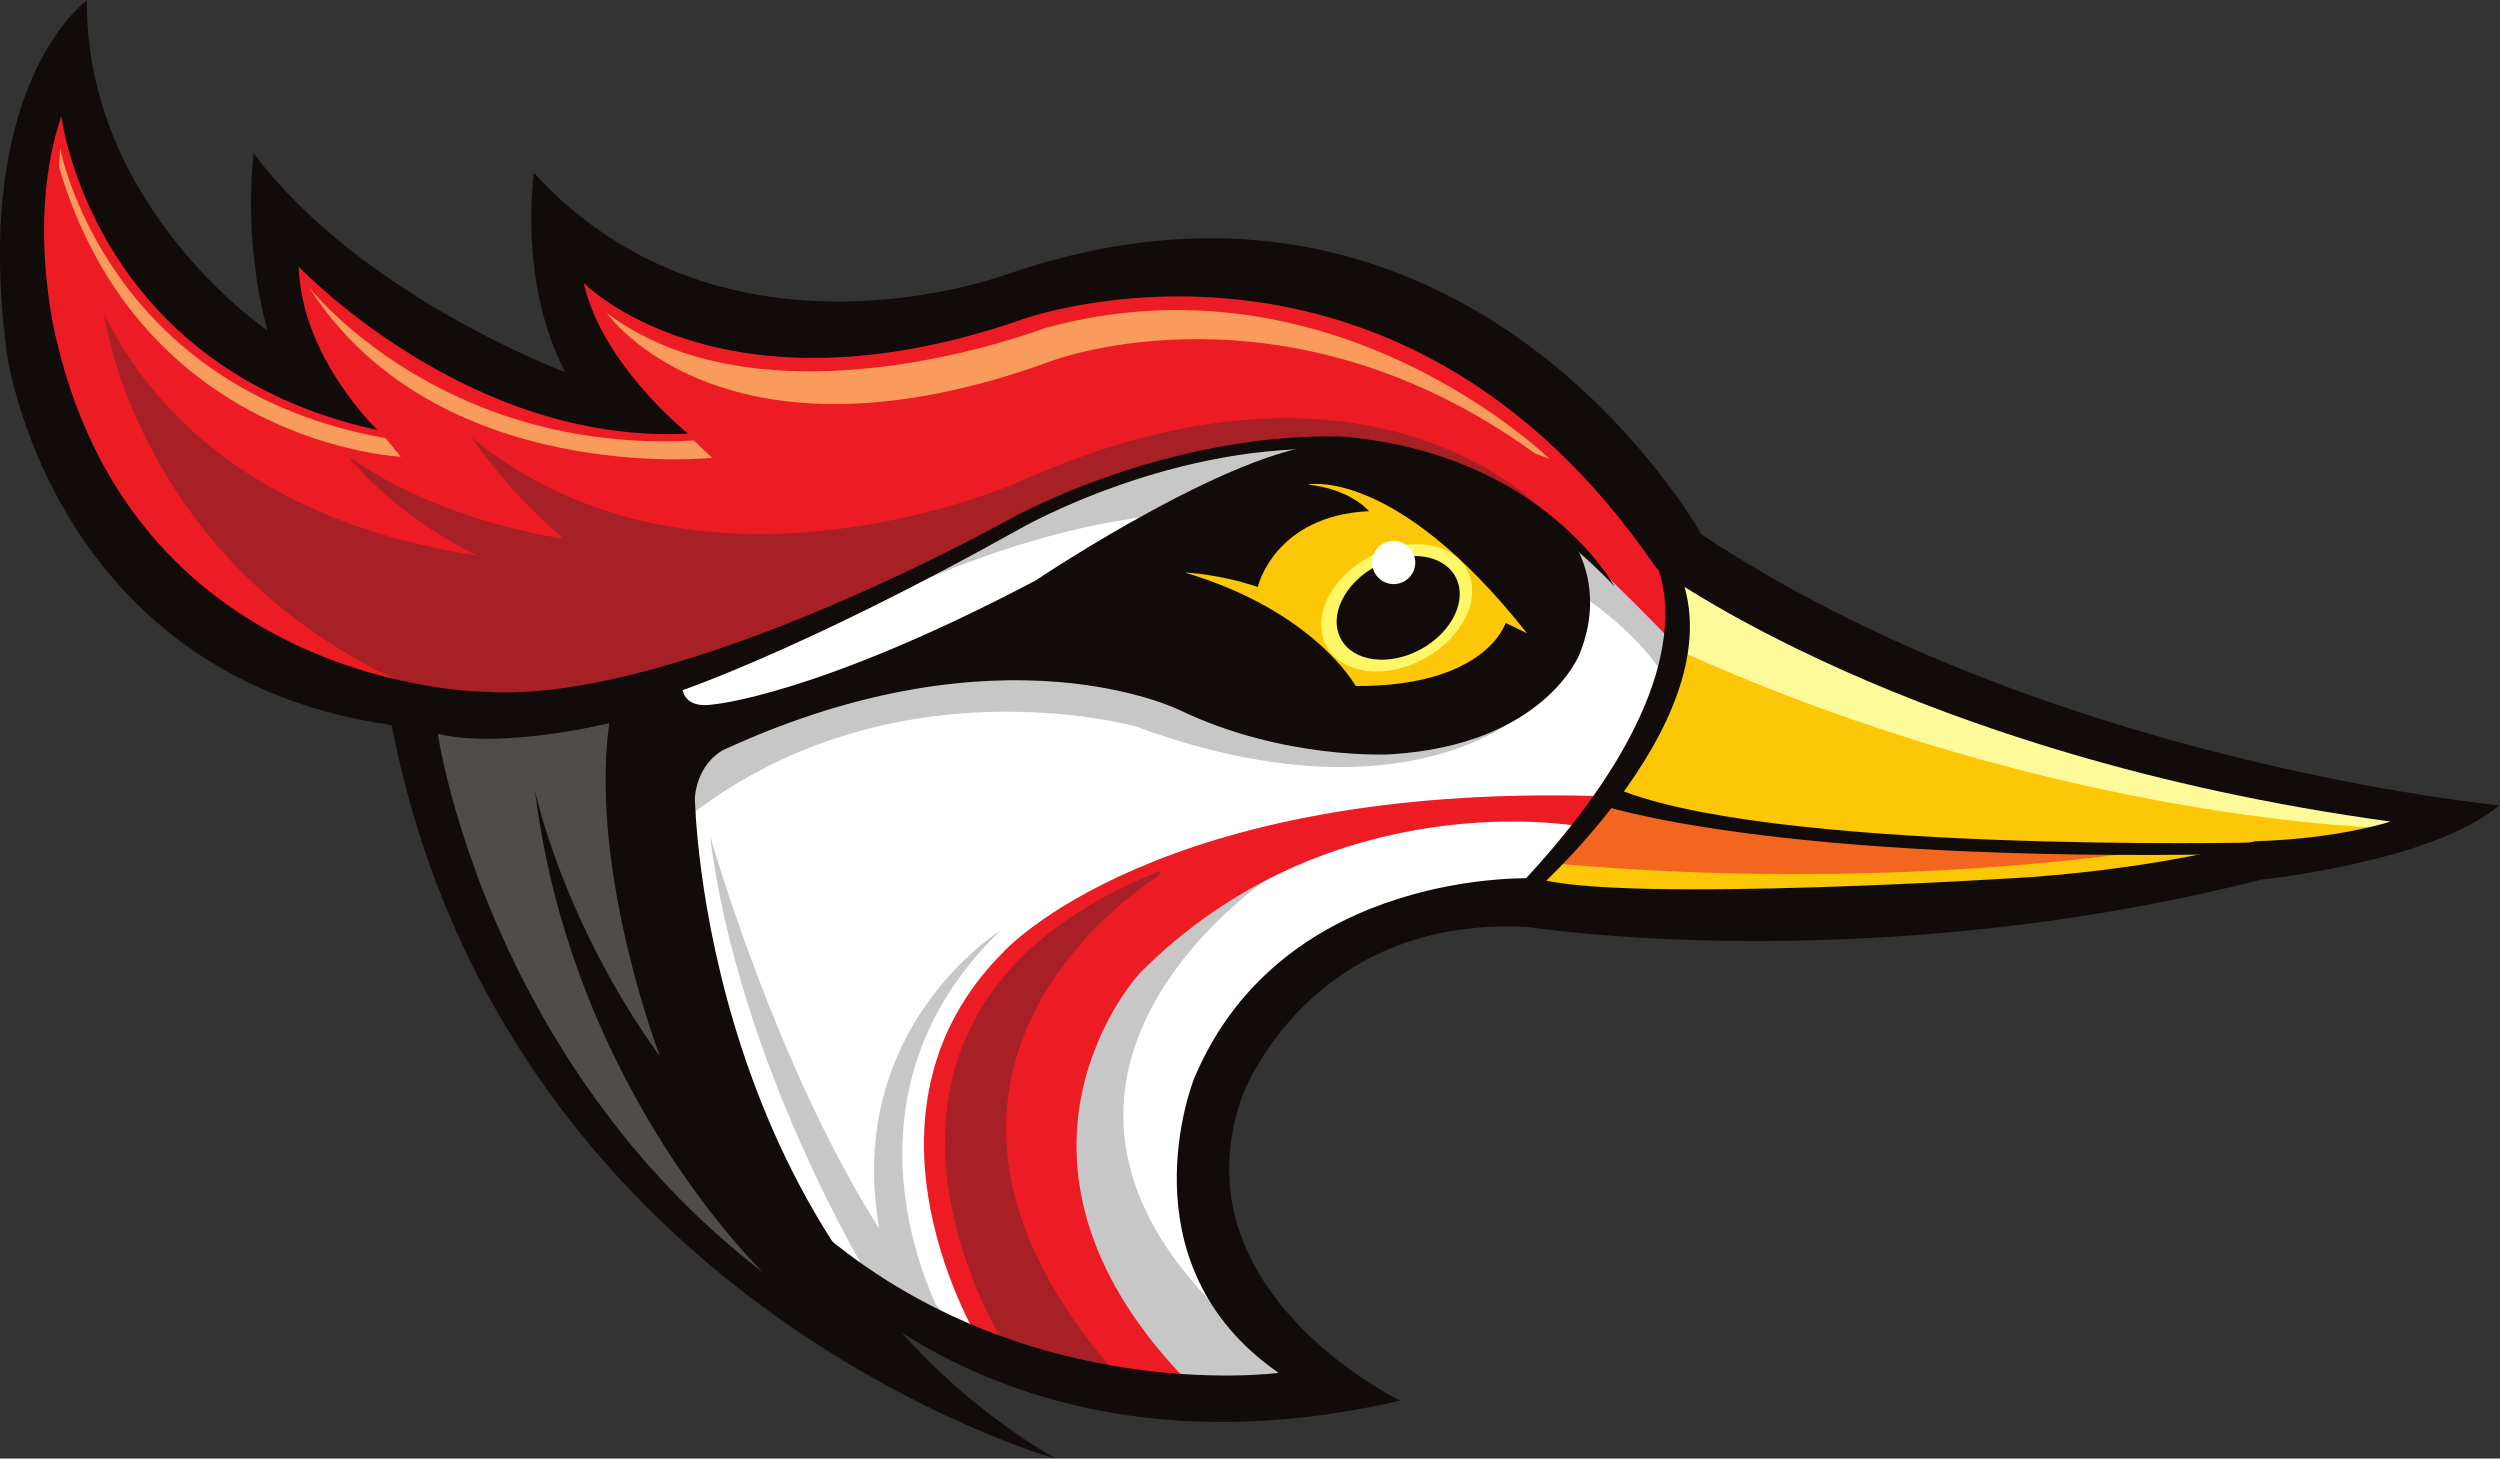 <?xml version="1.0" encoding="UTF-8" standalone="no"?>
<svg
   xmlns:dc="http://purl.org/dc/elements/1.1/"
   xmlns:cc="http://creativecommons.org/ns#"
   xmlns:rdf="http://www.w3.org/1999/02/22-rdf-syntax-ns#"
   xmlns:svg="http://www.w3.org/2000/svg"
   xmlns="http://www.w3.org/2000/svg"
   xmlns:sodipodi="http://sodipodi.sourceforge.net/DTD/sodipodi-0.dtd"
   xmlns:inkscape="http://www.inkscape.org/namespaces/inkscape"
   version="1.1"
   id="svg2"
   xml:space="preserve"
   width="1438.64"
   height="839.333"
   viewBox="0 0 1438.64 839.333"
   sodipodi:docname="Woodpecker.eps"><rect x="0" y="0" width="1438.64" height="839.333" fill="#333333" stroke="none"/><defs
     id="defs6" /><sodipodi:namedview
     pagecolor="#ffffff"
     bordercolor="#666666"
     borderopacity="1"
     objecttolerance="10"
     gridtolerance="10"
     guidetolerance="10"
     inkscape:pageopacity="0"
     inkscape:pageshadow="2"
     inkscape:window-width="640"
     inkscape:window-height="480"
     id="namedview4" /><g
     id="g10"
     inkscape:groupmode="layer"
     inkscape:label="ink_ext_XXXXXX"
     transform="matrix(1.333,0,0,-1.333,0,839.333)"><g
       id="g12"
       transform="scale(0.1)"><path
         d="m 7236.48,3688.34 c 0,0 86.66,-473.35 -626.68,-1240.01 0,0 -1193.34,-60 -1400,-1073.33 0,0 -33.32,-713.328 546.68,-1053.328 0,0 -1233.34,-260 -2426.68,653.328 0,0 -813.32,1420 -533.32,2366.66 l 1180,886.68 1693.32,440 1086.68,-420 480,-560"
         style="fill:#ffffff;fill-opacity:1;fill-rule:nonzero;stroke:none"
         id="path14" /><path
         d="m 5124.8,4080 c 0,0 -605,5 -1455,-440 l -190,130 930,710 1300,200 70,-340 -655,-260"
         style="fill:#c8c7c7;fill-opacity:1;fill-rule:nonzero;stroke:none"
         id="path16" /><path
         d="m 6534.8,3190 c 0,0 -520,-440 -1630,-30 0,0 -1080,305 -1965,-415 l -80,295 460,185 1125,285 1470,85 620,-405"
         style="fill:#c8c7c7;fill-opacity:1;fill-rule:nonzero;stroke:none"
         id="path18" /><path
         d="m 5489.8,2515 c 0,0 -1490,-975 75,-2130 l 45,-85 -530,-5 -565,355 -50,1050 585,770 440,45"
         style="fill:#c8c7c7;fill-opacity:1;fill-rule:nonzero;stroke:none"
         id="path20" /><path
         d="m 3764.8,760 c 0,0 -575,930 -700,1930 0,0 415,-1460 1035,-2090 l -165,-10 -170,170"
         style="fill:#c8c7c7;fill-opacity:1;fill-rule:nonzero;stroke:none"
         id="path22" /><path
         d="m 4084.8,575 c 0,0 -555,945 235,1705 0,0 -850,-525 -430,-1620 l 195,-85"
         style="fill:#c8c7c7;fill-opacity:1;fill-rule:nonzero;stroke:none"
         id="path24" /><path
         d="m 6769.8,3765 c 0,0 260,-155 400,-365 l 60,95 -60,285 -395,365 -5,-380"
         style="fill:#c8c7c7;fill-opacity:1;fill-rule:nonzero;stroke:none"
         id="path26" /><path
         d="m 7223.14,3868.34 c 0,0 173.32,-593.33 -633.34,-1426.67 0,0 1920,-153.33 3126.68,120 0,0 740.02,146.67 853.32,220 0,0 -2086.66,273.33 -3253.32,1119.99 l -93.34,-33.32"
         style="fill:#fbc707;fill-opacity:1;fill-rule:nonzero;stroke:none"
         id="path28" /><path
         d="m 9243.14,2621.66 c 0,0 -1100,-180 -2526.66,-53.33 L 6943.14,2855 c 0,0 1206.66,-260.01 2160,-213.34 l 140,-20"
         style="fill:#f3661f;fill-opacity:1;fill-rule:nonzero;stroke:none"
         id="path30" /><path
         d="m 10316.5,2721.66 c 0,0 -1406.7,20 -3053.36,760 l -66.66,400 226.66,-80 c 0,0 1193.34,-733.33 3066.66,-993.33 l -40,-73.33 -133.3,-13.34"
         style="fill:#fffa99;fill-opacity:1;fill-rule:nonzero;stroke:none"
         id="path32" /><path
         d="m 6814.8,2730 c 0,0 -1070,195 -1895,-635 0,0 -725,-785 190,-1745 l -20,-65 -855,210 c 0,0 -615,985 100,1695 0,0 660,725 2565,670 l -85,-130"
         style="fill:#ed1c24;fill-opacity:1;fill-rule:nonzero;stroke:none"
         id="path34" /><path
         d="m 7229.8,3515 c 0,0 -473.32,500 -653.32,593.34 0,0 -573.34,373.32 -1220,253.32 0,0 -600,-93.33 -993.34,-340 0,0 -1040,-513.33 -1600,-680 0,0 -1673.34,-586.66 -2519.999,1113.34 0,0 -319.997,733.34 33.336,1620 0,0 246.66,-1213.34 1033.323,-1413.34 0,0 -173.32,280 -113.32,693.34 0,0 646.66,-726.67 1453.32,-773.34 0,0 -226.66,366.68 -226.66,653.34 0,0 713.32,-646.66 2146.66,-140 0,0 1760,280 2646.68,-1213.34 L 7229.8,3515"
         style="fill:#ed1c24;fill-opacity:1;fill-rule:nonzero;stroke:none"
         id="path36" /><path
         d="m 6679.8,4075 c 0,0 -735,835 -2285,140 0,0 -1380,-615 -2360,195 0,0 245,-365 550,-545 0,0 -1555,-90 -2134.995,1075 0,0 145,-1140 1414.995,-1645 0,0 700,-150 1430,210 l 785,365 c 0,0 885,540 1555,500 l 845,-295 h 200"
         style="fill:#a62026;fill-opacity:1;fill-rule:nonzero;stroke:none"
         id="path38" /><path
         d="m 2774.8,3935 c 0,0 -715,5 -1270,390 0,0 295,-395 920,-565 l 515,35 -165,140"
         style="fill:#a62026;fill-opacity:1;fill-rule:nonzero;stroke:none"
         id="path40" /><path
         d="m 6689.8,4315 c 0,0 -930,910 -2180,565 0,0 -1190,-460 -1890,65 0,0 505,-725 1925,-205 0,0 1005,380 2080,-400 l 65,-25"
         style="fill:#f89b5c;fill-opacity:1;fill-rule:nonzero;stroke:none"
         id="path42" /><path
         d="m 1334.8,5055 c 0,0 565,-720 1660,-660 l 80,-75 c 0,0 -1190,-125 -1740,735"
         style="fill:#f89b5c;fill-opacity:1;fill-rule:nonzero;stroke:none"
         id="path44" /><path
         d="m 259.805,5655 c 0,0 195,-1035 1404.995,-1250 l 65,-80 c 0,0 -1119.995,50 -1474.995,1250 l 5,80"
         style="fill:#f89b5c;fill-opacity:1;fill-rule:nonzero;stroke:none"
         id="path46" /><path
         d="m 4334.8,495 c 0,0 -900,1415 680,2045 l -20,-30 c 0,0 -1360,-825 -150,-2175 l -510,160"
         style="fill:#a62026;fill-opacity:1;fill-rule:nonzero;stroke:none"
         id="path48" /><path
         d="m 6969.8,3765 c 0,0 -305,565 -1155,645 0,0 -640,55 -1420,-335 0,0 -1450,-820 -2300,-765 0,0 -1494.995,5 -1849.995,1515 0,0 -135,515 20,970 0,0 130,-1085 1364.995,-1355 0,0 -330,315 -340,705 0,0 730,-770 1680,-720 0,0 -370,295 -450,650 0,0 595,-610 1900,-155 0,0 1605,575 2730,-1075 0,0 1085,-810 3170,-1095 0,0 -225,-75 -585,-85 0,0 -365,-110 -970,-155 0,0 -1765,-115 -2130,-5 0,0 -1095,55 -1480,-865 0,0 -320,-795 365,-1270 0,0 -1180,-160 -2090,710 l -110,-15 c 0,0 835,-1250 2725,-815 0,0 -985,475 -680,1320 0,0 285,775 1230,725 0,0 1455,-230 3170,205 0,0 735,75 1025,320 0,0 -1965,185 -3445,1170 0,0 -1000,1805 -2990,1125 0,0 -1225,-465 -2050,435 0,0 -70,-465 135,-860 0,0 -885,330 -1345,945 0,0 -50,-365 60,-765 0,0 -784.995,530 -779.995,1425 0,0 -500,-355 -345,-1525 0,0 220,-1635 2054.995,-1630 l 818.34,161.66 c 0,0 546.66,178.34 1501.66,713.34 0,0 670,385 1400,340 0,0 625,-15 1165,-590"
         style="fill:#110b09;fill-opacity:1;fill-rule:nonzero;stroke:none"
         id="path50" /><path
         d="m 7129.8,3900 c 0,0 330,-465 -565,-1420 l 25,-65 c 0,0 940,810 650,1435 l -110,50"
         style="fill:#110b09;fill-opacity:1;fill-rule:nonzero;stroke:none"
         id="path52" /><path
         d="m 9759.8,2660 c 0,0 -2170,-50 -2810,245 l -50,-80 c 0,0 720,-255 2775,-215 l 85,50"
         style="fill:#110b09;fill-opacity:1;fill-rule:nonzero;stroke:none"
         id="path54" /><path
         d="m 2949.8,3410 c 0,0 -55,-180 125,-155 0,0 445,35 1395,535 0,0 915,615 1310,590 0,0 525,-10 1000,-405 0,0 160,-200 40,-500 0,0 -150,-395 -820,-435 0,0 -455,-25 -905,190 0,0 -765,385 -1970,-170 0,0 -110,-50 -125,-205 0,0 25,-1950 1555,-2855 0,0 -2415,680 -2875,3225 l 550,15 720,170"
         style="fill:#110b09;fill-opacity:1;fill-rule:nonzero;stroke:none"
         id="path56" /><path
         d="m 2629.8,3175 c 0,0 -453.33,-113.34 -740,-46.67 0,0 206.67,-1406.67 1406.67,-2326.67 0,0 -826.67,786.66 -986.67,2080 0,0 120,-566.66 540,-1146.66 0,0 -306.66,793.34 -220,1440"
         style="fill:#4f4c4c;fill-opacity:1;fill-rule:nonzero;stroke:none"
         id="path58" /><path
         d="m 5644.8,4205 c 0,0 377.5,80 947.5,-642.5 l -92.5,45 c 0,0 -82.5,-275 -647.5,-272.5 0,0 -175,322.5 -737.5,490 0,0 145,-5 315,-62.5 0,0 70,307.5 480,327.5 0,0 -77.5,95 -265,115"
         style="fill:#fbc707;fill-opacity:1;fill-rule:nonzero;stroke:none"
         id="path60" /><path
         d="m 6332.58,3837.56 c 66.03,-121.26 -16.24,-293.47 -183.72,-384.66 -167.47,-91.16 -356.77,-66.79 -422.77,54.46 -66.02,121.27 16.25,293.47 183.73,384.65 167.48,91.17 356.76,66.79 422.76,-54.45"
         style="fill:#fff766;fill-opacity:1;fill-rule:nonzero;stroke:none"
         id="path62" /><path
         d="m 6283.13,3807.01 c 53.8,-98.82 -13.24,-239.16 -149.72,-313.47 -136.48,-74.3 -290.75,-54.44 -344.54,44.38 -53.8,98.82 13.24,239.16 149.74,313.47 136.48,74.29 290.74,54.43 344.52,-44.38"
         style="fill:#110b09;fill-opacity:1;fill-rule:nonzero;stroke:none"
         id="path64" /><path
         d="m 6109.8,3868.33 c 0,-51.54 -41.77,-93.33 -93.32,-93.33 -51.55,0 -93.34,41.79 -93.34,93.33 0,51.55 41.79,93.33 93.34,93.33 51.55,0 93.32,-41.78 93.32,-93.33"
         style="fill:#ffffff;fill-opacity:1;fill-rule:nonzero;stroke:none"
         id="path66" /></g></g></svg>
